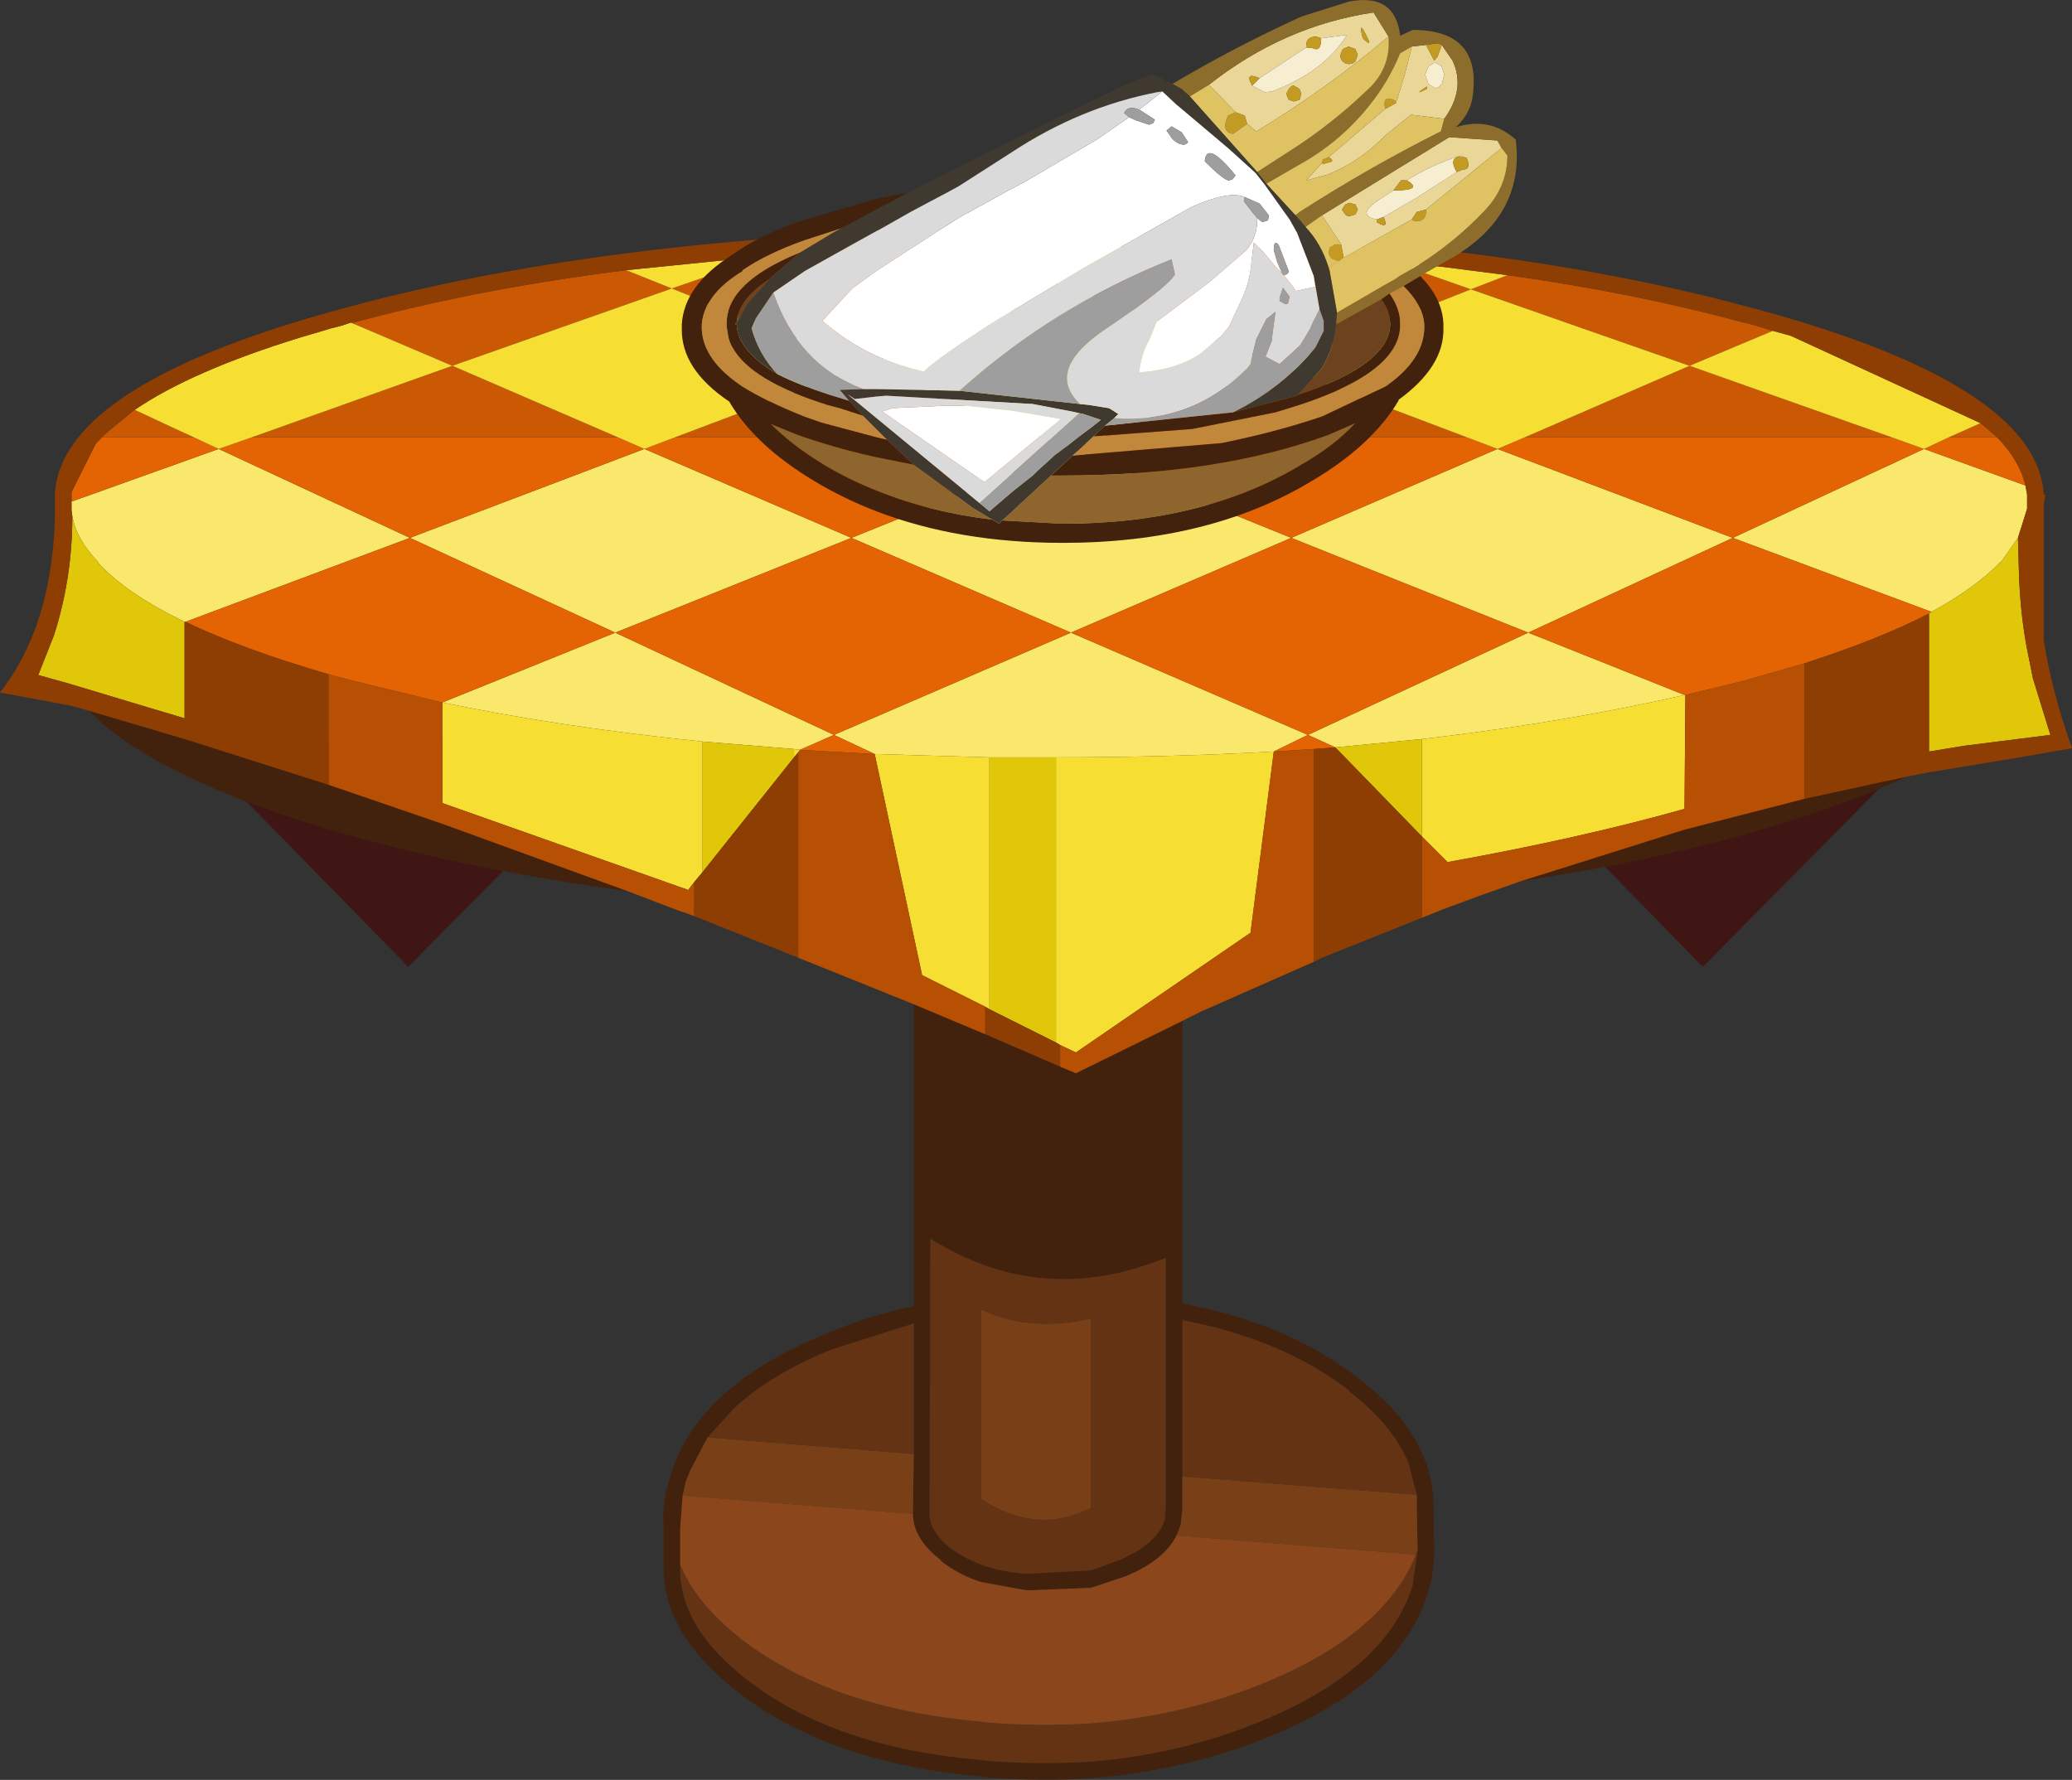 <?xml version="1.0" encoding="UTF-8" standalone="no"?>
<svg xmlns:ffdec="https://www.free-decompiler.com/flash" xmlns:xlink="http://www.w3.org/1999/xlink" ffdec:objectType="shape" height="107.05px" width="124.6px" xmlns="http://www.w3.org/2000/svg">
  <rect width="100%" height="100%" fill="#333333" stroke="none"/>
  <g transform="matrix(1.0, 0.0, 0.0, 1.0, -0.25, 107.9)">
    <path d="M11.45 -63.4 L38.3 -63.4 24.8 -49.75 11.45 -63.4 M89.3 -63.4 L116.15 -63.4 102.65 -49.75 89.3 -63.4" fill="#3f1614" fill-rule="evenodd" stroke="none"/>
    <path d="M108.75 -59.85 L114.95 -61.2 Q111.05 -59.4 105.3 -57.75 98.95 -56.0 91.7 -54.9 L101.55 -58.0 108.75 -59.85 M5.6 -65.15 L9.5 -64.0 11.35 -63.45 20.0 -60.7 26.85 -58.35 38.0 -54.3 Q28.8 -55.55 21.15 -57.7 L21.1 -57.7 Q9.55 -61.05 5.6 -65.15 M55.2 -47.5 L59.25 -45.8 59.5 -45.7 64.0 -43.75 64.95 -43.35 71.35 -46.5 71.35 -29.5 Q77.75 -28.3 81.95 -25.0 86.6 -21.45 86.45 -17.05 L86.5 -14.65 Q86.5 -13.45 86.15 -12.2 84.55 -6.75 76.7 -3.5 71.6 -1.4 65.85 -0.95 62.8 -0.75 59.6 -1.0 L59.25 -1.05 Q50.05 -1.9 44.6 -6.15 40.2 -9.55 40.15 -13.55 L40.15 -16.05 Q40.05 -17.45 40.5 -18.9 42.0 -24.45 49.85 -27.65 52.4 -28.75 55.2 -29.35 L55.2 -47.5 M55.2 -20.45 L55.2 -28.3 50.3 -26.75 Q46.6 -25.25 44.4 -23.2 L44.35 -23.15 42.8 -21.45 41.75 -19.45 41.45 -18.7 41.45 -18.6 41.3 -17.95 41.15 -15.95 41.15 -13.8 41.15 -13.45 Q41.2 -9.95 45.15 -6.9 50.4 -2.8 59.25 -2.05 L59.6 -2.0 Q62.8 -1.75 65.85 -1.95 71.35 -2.4 76.25 -4.45 83.65 -7.55 85.2 -12.55 L85.5 -14.7 85.45 -17.15 85.45 -18.0 84.95 -19.9 Q84.0 -22.2 81.4 -24.2 L81.4 -24.25 Q77.4 -27.35 71.35 -28.5 L71.35 -19.1 71.35 -17.1 71.25 -16.2 71.0 -15.55 Q70.25 -14.05 67.95 -13.1 L65.85 -12.4 62.0 -12.25 59.25 -12.75 Q57.85 -13.2 56.8 -14.05 L56.85 -14.05 Q55.15 -15.35 55.15 -16.85 L55.2 -20.45 M59.25 -13.8 Q60.45 -13.35 62.0 -13.25 L65.85 -13.45 67.5 -14.05 Q69.8 -15.0 70.3 -16.5 L70.35 -17.2 70.35 -32.25 Q62.9 -29.2 56.2 -33.4 L56.15 -16.8 Q56.2 -15.75 57.4 -14.8 58.2 -14.2 59.25 -13.8" fill="#42220d" fill-rule="evenodd" stroke="none"/>
    <path d="M55.2 -20.45 L55.15 -16.85 41.3 -17.95 41.45 -18.6 41.45 -18.7 41.75 -19.45 42.8 -21.45 55.2 -20.45 M71.0 -15.55 L71.25 -16.2 71.35 -17.1 71.35 -19.1 85.45 -18.0 85.45 -17.15 85.5 -14.7 85.4 -14.4 71.0 -15.55 M65.85 -17.2 Q62.55 -15.55 59.25 -17.75 L59.25 -29.15 Q62.15 -27.75 65.85 -28.6 L65.85 -17.2" fill="#793f17" fill-rule="evenodd" stroke="none"/>
    <path d="M42.8 -21.45 L44.35 -23.15 44.4 -23.2 Q46.6 -25.25 50.3 -26.75 L55.2 -28.3 55.2 -20.45 42.8 -21.45 M71.35 -19.1 L71.35 -28.5 Q77.4 -27.35 81.4 -24.25 L81.4 -24.2 Q84.0 -22.2 84.95 -19.9 L85.45 -18.0 71.35 -19.1 M85.5 -14.7 L85.2 -12.55 Q83.65 -7.55 76.25 -4.45 71.35 -2.4 65.85 -1.95 62.8 -1.75 59.6 -2.0 L59.25 -2.05 Q50.4 -2.8 45.15 -6.9 41.2 -9.95 41.15 -13.45 L41.15 -13.8 Q42.1 -11.45 44.85 -9.3 50.25 -5.15 59.25 -4.35 L59.6 -4.3 Q62.8 -4.05 65.85 -4.25 71.5 -4.7 76.45 -6.75 83.5 -9.7 85.4 -14.4 L85.5 -14.7 M59.25 -13.8 Q58.2 -14.2 57.4 -14.8 56.2 -15.75 56.15 -16.8 L56.2 -33.4 Q62.9 -29.2 70.35 -32.25 L70.35 -17.2 70.3 -16.5 Q69.8 -15.0 67.5 -14.05 L65.85 -13.45 62.0 -13.25 Q60.45 -13.35 59.25 -13.8 M65.85 -17.2 L65.85 -28.6 Q62.15 -27.75 59.25 -29.15 L59.25 -17.75 Q62.55 -15.55 65.85 -17.2" fill="#643313" fill-rule="evenodd" stroke="none"/>
    <path d="M106.05 -88.25 L107.95 -87.7 106.85 -88.0 106.05 -88.25 M6.0 -81.2 L6.75 -81.95 6.35 -81.6 6.0 -81.2 M55.15 -16.85 Q55.15 -15.35 56.85 -14.05 L56.8 -14.05 Q57.85 -13.2 59.25 -12.75 L62.0 -12.25 65.85 -12.4 67.95 -13.1 Q70.25 -14.05 71.0 -15.55 L85.4 -14.4 Q83.5 -9.7 76.45 -6.75 71.5 -4.7 65.85 -4.25 62.8 -4.05 59.6 -4.3 L59.25 -4.35 Q50.25 -5.15 44.85 -9.3 42.1 -11.45 41.15 -13.8 L41.15 -15.95 41.3 -17.95 55.15 -16.85" fill="#8b471b" fill-rule="evenodd" stroke="none"/>
    <path d="M122.05 -78.7 L122.15 -78.15 122.15 -77.75 122.15 -77.3 121.6 -75.55 120.55 -74.05 120.55 -74.1 Q119.05 -72.55 116.4 -71.1 L104.45 -75.55 92.15 -69.85 101.55 -66.1 Q94.75 -64.55 87.0 -63.6 L85.75 -63.45 80.55 -62.95 78.9 -63.7 92.15 -69.85 77.9 -75.55 64.65 -69.85 51.45 -75.55 37.25 -69.85 50.4 -63.7 64.65 -69.85 78.9 -63.7 76.85 -62.7 Q70.55 -62.35 63.75 -62.35 L63.3 -62.35 59.75 -62.35 52.85 -62.55 50.4 -63.7 48.35 -62.8 48.0 -62.85 42.5 -63.3 Q34.1 -64.15 26.85 -65.65 L37.25 -69.85 24.9 -75.55 11.4 -70.5 11.35 -70.5 Q7.85 -72.2 6.15 -74.05 L6.15 -74.1 Q4.85 -75.45 4.6 -76.85 L4.55 -77.2 4.55 -77.25 4.55 -77.75 4.6 -77.75 13.4 -80.9 24.9 -75.55 39.0 -80.9 51.45 -75.55 64.7 -80.9 77.9 -75.55 90.3 -80.9 104.45 -75.55 115.95 -80.9 122.05 -78.7" fill="#f9e86c" fill-rule="evenodd" stroke="none"/>
    <path d="M120.35 -81.6 Q121.7 -80.2 122.05 -78.7 L115.95 -80.9 104.45 -75.55 90.3 -80.9 77.9 -75.55 64.7 -80.9 66.45 -81.6 88.45 -81.6 90.3 -80.9 91.95 -81.6 114.0 -81.6 115.95 -80.9 117.45 -81.6 120.35 -81.6 M116.25 -71.0 Q113.25 -69.45 108.75 -68.0 L105.1 -66.95 101.6 -66.1 101.55 -66.1 92.15 -69.85 104.45 -75.55 116.4 -71.1 116.25 -71.0 M20.0 -67.35 Q14.85 -68.85 11.4 -70.5 L24.9 -75.55 37.25 -69.85 26.85 -65.65 21.5 -66.95 20.0 -67.35 M4.55 -77.75 L4.55 -78.15 4.55 -78.2 4.55 -78.3 6.0 -81.2 6.35 -81.6 11.9 -81.6 13.4 -80.9 15.4 -81.6 37.4 -81.6 39.0 -80.9 24.9 -75.55 13.4 -80.9 4.6 -77.75 4.55 -77.75 M62.95 -81.6 L64.7 -80.9 51.45 -75.55 39.0 -80.9 40.85 -81.6 62.95 -81.6 M76.85 -62.7 L78.9 -63.7 64.65 -69.85 50.4 -63.7 52.85 -62.55 48.35 -62.8 50.4 -63.7 37.25 -69.85 51.45 -75.55 64.65 -69.85 77.9 -75.55 92.15 -69.85 78.9 -63.7 80.55 -62.95 79.25 -62.85 76.85 -62.7" fill="#e46303" fill-rule="evenodd" stroke="none"/>
    <path d="M71.3 -93.0 L83.85 -92.2 88.7 -90.5 90.9 -91.35 Q98.5 -90.3 105.1 -88.5 L105.2 -88.5 106.05 -88.25 106.85 -88.0 101.85 -85.9 114.0 -81.6 91.95 -81.6 101.85 -85.9 88.7 -90.5 77.1 -85.9 64.7 -90.55 52.25 -85.9 62.95 -81.6 40.85 -81.6 52.25 -85.9 40.65 -90.55 46.3 -92.5 57.9 -93.1 57.95 -93.1 64.7 -90.55 71.3 -93.0 M119.35 -82.45 L120.35 -81.6 117.45 -81.6 119.35 -82.45 M6.75 -81.95 L8.15 -83.1 8.35 -83.25 Q10.15 -82.4 11.9 -81.6 L6.35 -81.6 6.75 -81.95 M21.35 -88.5 L21.5 -88.5 22.45 -88.75 Q29.55 -90.6 37.9 -91.65 L40.65 -90.55 27.45 -85.9 21.35 -88.5 M66.45 -81.6 L77.1 -85.9 88.45 -81.6 66.45 -81.6 M37.4 -81.6 L15.4 -81.6 27.45 -85.9 37.4 -81.6" fill="#cb5803" fill-rule="evenodd" stroke="none"/>
    <path d="M57.95 -93.1 L63.3 -93.15 71.3 -93.0 64.7 -90.55 57.95 -93.1 M83.85 -92.2 L87.0 -91.85 90.9 -91.35 88.7 -90.5 83.85 -92.2 M107.95 -87.7 L119.35 -82.45 117.45 -81.6 115.95 -80.9 114.0 -81.6 101.85 -85.9 106.85 -88.0 107.95 -87.7 M8.35 -83.25 Q11.8 -85.6 18.3 -87.6 L20.15 -88.15 20.55 -88.25 20.75 -88.3 21.2 -88.45 21.35 -88.5 27.45 -85.9 40.65 -90.55 37.9 -91.65 46.3 -92.5 40.65 -90.55 52.25 -85.9 40.85 -81.6 39.0 -80.9 37.4 -81.6 27.45 -85.9 15.4 -81.6 13.4 -80.9 11.9 -81.6 Q10.15 -82.4 8.35 -83.25 M88.45 -81.6 L77.1 -85.9 66.45 -81.6 64.7 -80.9 62.95 -81.6 52.25 -85.9 64.7 -90.55 77.1 -85.9 88.7 -90.5 101.85 -85.9 91.95 -81.6 90.3 -80.9 88.45 -81.6 M52.85 -62.55 L59.75 -62.35 59.75 -47.2 59.5 -47.35 55.7 -49.25 52.85 -62.55 M63.75 -62.35 Q70.55 -62.35 76.85 -62.7 L75.45 -51.8 64.95 -44.6 64.0 -45.05 63.75 -45.2 63.75 -62.35 M48.35 -62.8 L48.25 -62.65 48.0 -62.35 48.0 -62.85 48.35 -62.8 M42.5 -63.3 L42.5 -55.45 42.0 -54.85 41.65 -54.4 42.0 -54.25 41.0 -54.6 26.85 -59.6 26.85 -65.65 Q34.1 -64.15 42.5 -63.3 M85.75 -63.45 L87.0 -63.6 Q94.75 -64.55 101.55 -66.1 L101.6 -66.1 101.55 -59.25 Q95.35 -57.5 87.3 -56.05 L85.75 -57.6 85.75 -63.45" fill="#f7de33" fill-rule="evenodd" stroke="none"/>
    <path d="M121.6 -75.55 L121.65 -73.8 Q121.7 -71.35 122.1 -69.1 L122.5 -67.1 123.55 -63.7 118.4 -63.05 116.25 -62.7 116.25 -71.0 116.4 -71.1 Q119.05 -72.55 120.55 -74.1 L120.55 -74.05 121.6 -75.55 M11.35 -70.5 L11.35 -64.7 9.5 -65.25 4.35 -66.8 2.55 -67.3 3.5 -69.7 Q4.6 -73.15 4.6 -76.85 4.85 -75.45 6.15 -74.1 L6.15 -74.05 Q7.85 -72.2 11.35 -70.5 M59.75 -47.2 L59.75 -62.35 63.3 -62.35 63.75 -62.35 63.75 -45.2 59.75 -47.2 M48.0 -62.85 L48.0 -62.35 42.5 -55.45 42.5 -63.3 48.0 -62.85 M80.55 -62.95 L85.75 -63.45 85.75 -57.6 80.55 -62.95" fill="#e1c709" fill-rule="evenodd" stroke="none"/>
    <path d="M108.75 -68.0 L108.75 -59.85 101.55 -58.0 91.7 -54.9 89.15 -54.0 87.0 -53.2 85.75 -52.7 85.75 -57.6 87.3 -56.05 Q95.35 -57.5 101.55 -59.25 L101.6 -66.1 105.1 -66.95 108.75 -68.0 M20.0 -60.7 L20.0 -67.35 21.5 -66.95 26.85 -65.65 26.85 -59.6 41.0 -54.6 42.0 -54.25 41.65 -54.4 42.0 -54.85 42.0 -54.25 42.0 -52.8 41.6 -52.95 41.0 -53.15 38.0 -54.3 26.85 -58.35 20.0 -60.7 M52.85 -62.55 L55.7 -49.25 59.5 -47.35 59.5 -45.7 59.25 -45.8 55.2 -47.5 48.25 -50.3 48.25 -62.65 48.35 -62.8 52.85 -62.55 M76.85 -62.7 L79.25 -62.85 79.25 -50.05 72.45 -47.05 71.35 -46.5 64.95 -43.35 64.0 -43.75 64.0 -45.05 64.95 -44.6 75.45 -51.8 76.85 -62.7" fill="#b85003" fill-rule="evenodd" stroke="none"/>
    <path d="M71.3 -93.0 L63.3 -93.15 57.95 -93.1 57.9 -93.1 46.3 -92.5 37.9 -91.65 Q29.55 -90.6 22.45 -88.75 L21.5 -88.5 21.35 -88.5 21.2 -88.45 20.75 -88.3 20.55 -88.25 20.15 -88.15 18.3 -87.6 Q11.8 -85.6 8.35 -83.25 L8.15 -83.1 6.75 -81.95 6.0 -81.2 4.55 -78.3 4.55 -78.2 4.55 -78.15 4.55 -77.75 4.55 -77.25 4.55 -77.2 4.6 -76.85 Q4.6 -73.15 3.5 -69.7 L2.55 -67.3 4.35 -66.8 9.5 -65.25 11.35 -64.7 11.35 -70.5 11.4 -70.5 Q14.85 -68.85 20.0 -67.35 L20.0 -60.7 11.35 -63.45 9.5 -64.0 5.6 -65.15 4.55 -65.45 0.25 -66.25 Q3.35 -70.2 3.55 -76.7 L3.55 -78.2 Q3.95 -84.85 21.25 -89.45 38.7 -94.15 63.3 -94.15 L87.0 -92.85 Q97.0 -91.7 105.35 -89.45 122.7 -84.85 123.15 -78.2 L123.15 -78.15 123.25 -78.15 123.15 -77.55 123.15 -69.75 123.15 -69.4 Q123.65 -66.25 124.85 -62.9 L121.7 -62.35 116.25 -61.45 114.95 -61.2 108.75 -59.85 108.75 -68.0 Q113.25 -69.45 116.25 -71.0 L116.25 -62.7 118.4 -63.05 123.55 -63.7 122.5 -67.1 122.1 -69.1 Q121.7 -71.35 121.65 -73.8 L121.6 -75.55 122.15 -77.3 122.15 -77.75 122.15 -78.15 122.05 -78.7 Q121.7 -80.2 120.35 -81.6 L119.35 -82.45 107.95 -87.7 106.05 -88.25 105.2 -88.5 105.1 -88.5 Q98.5 -90.3 90.9 -91.35 L87.0 -91.85 83.85 -92.2 71.3 -93.0 M59.5 -47.35 L59.75 -47.2 63.75 -45.2 64.0 -45.05 64.0 -43.75 59.5 -45.7 59.5 -47.35 M48.25 -62.65 L48.25 -50.3 48.0 -50.4 42.5 -52.6 42.0 -52.8 42.0 -54.25 42.0 -54.85 42.5 -55.45 48.0 -62.35 48.25 -62.65 M79.25 -62.85 L80.55 -62.95 85.75 -57.6 85.75 -52.7 79.75 -50.3 79.25 -50.05 79.25 -62.85" fill="#8e3e02" fill-rule="evenodd" stroke="none"/>
    <path d="M83.8 -90.25 L84.65 -90.7 Q85.8 -89.6 85.9 -88.4 L85.9 -88.15 Q85.85 -86.3 83.7 -84.75 L83.55 -84.65 79.75 -82.85 Q76.95 -81.9 73.7 -81.25 L64.75 -80.5 66.0 -81.65 71.95 -82.1 76.95 -83.1 78.4 -83.55 Q84.5 -85.55 84.45 -88.4 84.45 -89.35 83.8 -90.25 M53.6 -81.45 L52.95 -81.6 49.95 -82.4 49.6 -82.5 48.6 -82.85 Q46.35 -83.75 44.9 -84.65 42.5 -86.25 42.45 -88.15 L42.45 -88.4 Q42.6 -90.2 44.9 -91.6 L44.9 -91.65 Q46.35 -92.65 48.6 -93.45 L50.9 -94.2 50.35 -93.9 48.35 -92.7 Q43.9 -90.9 43.95 -88.4 L43.95 -88.25 44.05 -87.65 Q44.1 -87.35 44.3 -87.0 45.4 -85.0 50.0 -83.55 L50.75 -83.35 52.15 -82.9 52.95 -82.1 53.6 -81.45" fill="#c1883c" fill-rule="evenodd" stroke="none"/>
    <path d="M63.45 -79.3 L64.15 -79.3 Q73.5 -79.3 80.15 -81.75 L81.75 -82.45 Q80.5 -81.1 78.5 -79.95 72.6 -76.4 64.15 -76.4 L60.5 -76.6 60.7 -76.75 63.45 -79.3 M59.9 -76.65 Q56.15 -77.1 52.95 -78.4 51.3 -79.05 49.8 -79.95 47.9 -81.1 46.6 -82.4 L48.2 -81.75 Q50.45 -80.95 52.95 -80.4 L55.2 -79.95 58.75 -77.35 59.9 -76.65" fill="#8e652d" fill-rule="evenodd" stroke="none"/>
    <path d="M80.6 -88.4 L83.3 -89.9 Q83.85 -89.2 83.85 -88.4 83.8 -85.95 78.3 -84.15 L79.7 -85.7 Q80.5 -87.0 80.6 -88.4 M44.55 -88.5 Q44.65 -89.9 46.5 -91.1 L45.2 -89.65 44.55 -88.5" fill="#6c431e" fill-rule="evenodd" stroke="none"/>
    <path d="M83.3 -89.9 L83.8 -90.25 Q84.45 -89.35 84.45 -88.4 84.5 -85.55 78.4 -83.55 L76.95 -83.1 71.95 -82.1 66.0 -81.65 66.7 -82.3 74.4 -83.1 78.25 -84.1 78.25 -84.15 78.3 -84.15 Q83.8 -85.95 83.85 -88.4 83.85 -89.2 83.3 -89.9 M84.65 -90.7 L85.65 -91.3 Q87.0 -89.95 87.05 -88.4 L87.05 -88.15 Q87.1 -85.85 84.35 -83.85 L84.35 -83.8 Q82.75 -81.1 79.1 -78.95 72.95 -75.25 64.15 -75.25 57.9 -75.25 52.95 -77.15 51.0 -77.9 49.25 -78.95 45.65 -81.1 44.1 -83.75 41.2 -85.7 41.25 -88.15 L41.25 -88.4 Q41.4 -90.75 44.25 -92.55 45.75 -93.65 48.2 -94.55 L52.95 -95.95 54.85 -96.3 52.95 -95.3 50.9 -94.2 48.6 -93.45 Q46.35 -92.65 44.9 -91.65 L44.9 -91.6 Q42.6 -90.2 42.45 -88.4 L42.45 -88.15 Q42.5 -86.25 44.9 -84.65 46.35 -83.75 48.6 -82.85 L49.6 -82.5 49.95 -82.4 52.95 -81.6 53.6 -81.45 53.7 -81.35 55.2 -79.95 52.95 -80.4 Q50.45 -80.95 48.2 -81.75 L46.6 -82.4 Q47.9 -81.1 49.8 -79.95 51.3 -79.05 52.95 -78.4 56.15 -77.1 59.9 -76.65 L60.35 -76.4 60.5 -76.6 64.15 -76.4 Q72.6 -76.4 78.5 -79.95 80.5 -81.1 81.75 -82.45 L80.15 -81.75 Q73.5 -79.3 64.15 -79.3 L63.45 -79.3 64.75 -80.5 73.7 -81.25 Q76.95 -81.9 79.75 -82.85 L83.55 -84.65 83.7 -84.75 Q85.85 -86.3 85.9 -88.15 L85.9 -88.4 Q85.8 -89.6 84.65 -90.7 M52.15 -82.9 L50.75 -83.35 50.0 -83.55 Q45.4 -85.0 44.3 -87.0 44.1 -87.35 44.05 -87.65 L43.95 -88.25 43.95 -88.4 Q43.9 -90.9 48.35 -92.7 L46.5 -91.1 Q44.65 -89.9 44.55 -88.5 L44.45 -88.4 44.55 -88.4 Q44.6 -86.8 47.0 -85.4 L47.1 -85.35 Q48.3 -84.75 50.15 -84.15 L51.3 -83.8 52.15 -82.9" fill="#42220d" fill-rule="evenodd" stroke="none"/>
    <path d="M86.95 -105.2 L87.6 -104.25 Q88.4 -102.55 87.1 -100.75 L85.1 -101.0 83.55 -99.75 Q82.0 -98.15 80.1 -97.4 L78.8 -97.05 79.75 -98.1 Q79.85 -97.95 79.95 -98.1 80.65 -98.15 80.15 -98.45 L83.55 -101.35 84.2 -101.7 84.75 -103.5 85.15 -105.1 86.0 -105.2 86.5 -104.25 86.7 -104.5 86.95 -105.2 M79.75 -94.95 L87.4 -99.65 90.3 -99.45 90.55 -99.0 86.0 -95.3 85.45 -95.15 85.15 -94.7 81.05 -92.4 80.9 -93.2 79.75 -94.95 M72.95 -102.8 Q77.45 -106.35 82.85 -107.15 L83.75 -105.7 Q79.95 -102.5 75.8 -100.0 L75.25 -100.45 75.1 -100.95 74.55 -101.15 72.95 -102.8 M86.05 -102.7 Q85.15 -102.1 86.05 -102.55 L86.05 -102.7 M82.45 -105.7 Q81.9 -106.8 82.2 -105.6 82.8 -105.0 82.45 -105.7 M81.0 -104.2 Q81.15 -104.05 81.35 -104.05 81.6 -104.05 81.75 -104.2 L81.9 -104.6 81.75 -104.95 81.35 -105.1 81.0 -104.95 80.85 -104.6 Q80.85 -104.35 81.0 -104.2 M86.95 -103.9 L86.55 -104.15 86.15 -103.9 85.95 -103.4 86.15 -102.85 86.55 -102.6 Q86.75 -102.6 86.95 -102.85 L87.1 -103.4 86.95 -103.9 M79.7 -105.6 L79.4 -105.7 Q78.75 -105.7 78.8 -105.05 L76.0 -103.2 75.85 -103.25 Q75.1 -103.55 75.55 -102.75 L76.3 -102.35 76.75 -102.4 Q79.9 -103.6 81.25 -105.8 L79.7 -105.6 M77.75 -102.55 L77.6 -102.25 77.75 -101.9 78.05 -101.8 78.4 -101.9 78.5 -102.25 78.4 -102.55 78.05 -102.75 Q77.9 -102.75 77.75 -102.55 M80.7 -92.2 L80.8 -92.2 80.15 -91.8 80.3 -91.95 80.7 -92.2 M88.45 -98.4 L88.1 -98.55 Q86.25 -97.95 84.85 -97.05 L84.5 -97.05 84.05 -96.45 83.2 -95.9 Q81.75 -94.95 83.05 -94.7 83.0 -94.5 83.1 -94.5 83.8 -94.1 83.45 -94.85 L85.35 -95.95 87.85 -97.55 88.2 -97.7 Q88.75 -97.7 88.45 -98.4 M81.4 -95.7 L81.15 -95.6 80.95 -95.3 81.15 -95.0 Q81.25 -94.9 81.4 -94.9 L81.75 -95.0 81.9 -95.3 81.75 -95.6 81.4 -95.7" fill="#ead797" fill-rule="evenodd" stroke="none"/>
    <path d="M86.95 -103.9 L87.1 -103.4 86.95 -102.85 Q86.75 -102.6 86.55 -102.6 L86.15 -102.85 85.95 -103.4 86.15 -103.9 86.55 -104.15 86.95 -103.9 M79.7 -105.6 L81.25 -105.8 Q79.9 -103.6 76.75 -102.4 L76.3 -102.35 75.55 -102.75 76.0 -103.2 78.8 -105.05 79.2 -105.0 Q79.7 -104.75 79.7 -105.6 M84.85 -97.05 Q86.25 -97.95 88.1 -98.55 L88.45 -98.4 88.05 -98.5 Q87.35 -98.4 87.85 -97.55 L85.35 -95.95 83.45 -94.85 83.05 -94.7 Q81.75 -94.95 83.2 -95.9 L84.05 -96.45 84.35 -96.45 Q85.8 -96.5 84.85 -97.05" fill="#f7eed2" fill-rule="evenodd" stroke="none"/>
    <path d="M86.0 -105.2 L86.7 -105.3 86.95 -105.2 86.7 -104.5 86.5 -104.25 86.0 -105.2 M82.45 -105.7 Q82.8 -105.0 82.2 -105.6 81.9 -106.8 82.45 -105.7 M86.05 -102.7 L86.05 -102.55 Q85.15 -102.1 86.05 -102.7 M84.2 -101.7 L83.55 -101.35 Q83.35 -102.25 84.15 -101.85 L84.2 -101.7 M80.15 -98.45 Q80.65 -98.15 79.95 -98.1 79.85 -97.95 79.75 -98.1 L79.8 -98.3 80.15 -98.45 M81.0 -104.2 Q80.85 -104.35 80.85 -104.6 L81.0 -104.95 81.35 -105.1 81.75 -104.95 81.9 -104.6 81.75 -104.2 Q81.6 -104.05 81.35 -104.05 81.15 -104.05 81.0 -104.2 M78.8 -105.05 Q78.75 -105.7 79.4 -105.7 L79.7 -105.6 Q79.7 -104.75 79.2 -105.0 L78.8 -105.05 M75.55 -102.75 Q75.1 -103.55 75.85 -103.25 L76.0 -103.2 75.55 -102.75 M75.25 -100.45 L74.4 -99.85 Q73.65 -99.95 74.1 -100.95 L74.55 -101.15 75.1 -100.95 75.25 -100.45 M77.75 -102.55 Q77.9 -102.75 78.05 -102.75 L78.4 -102.55 78.5 -102.25 78.4 -101.9 78.05 -101.8 77.75 -101.9 77.6 -102.25 77.75 -102.55 M80.7 -92.2 L80.3 -92.35 80.15 -92.65 80.15 -92.7 80.2 -93.0 80.45 -93.15 80.5 -93.2 80.9 -93.2 81.05 -92.4 80.9 -92.3 80.8 -92.2 80.7 -92.2 M84.85 -97.05 Q85.8 -96.5 84.35 -96.45 L84.05 -96.45 84.5 -97.05 84.85 -97.05 M83.05 -94.7 L83.45 -94.85 Q83.8 -94.1 83.1 -94.5 83.0 -94.5 83.05 -94.7 M87.85 -97.55 Q87.35 -98.4 88.05 -98.5 L88.45 -98.4 Q88.75 -97.7 88.2 -97.7 L87.85 -97.55 M81.4 -95.7 L81.75 -95.6 81.9 -95.3 81.75 -95.0 81.4 -94.9 Q81.25 -94.9 81.15 -95.0 L80.95 -95.3 81.15 -95.6 81.4 -95.7 M86.0 -95.3 Q86.05 -94.6 85.45 -94.6 85.25 -94.6 85.15 -94.7 L85.45 -95.15 86.0 -95.3" fill="#c49b22" fill-rule="evenodd" stroke="none"/>
    <path d="M86.95 -105.2 L86.7 -105.3 86.0 -105.2 85.15 -105.1 84.45 -104.7 Q84.0 -103.6 83.35 -102.6 81.4 -99.65 78.3 -97.95 L76.4 -96.85 75.85 -97.55 78.4 -99.2 Q80.7 -100.75 82.7 -102.7 83.9 -103.95 83.75 -105.7 L82.85 -107.15 Q77.45 -106.35 72.95 -102.8 L71.8 -102.1 71.3 -102.55 70.75 -102.85 Q74.45 -105.05 78.5 -106.9 L81.35 -107.8 Q84.15 -108.35 84.45 -105.75 L85.2 -106.1 Q89.4 -106.1 88.8 -102.05 88.65 -101.05 87.8 -100.25 89.85 -100.9 91.4 -99.5 91.95 -95.05 87.75 -92.5 L85.65 -91.3 84.65 -90.7 83.8 -90.25 83.3 -89.9 80.6 -88.4 80.65 -89.1 82.8 -90.35 83.4 -90.7 84.2 -91.15 84.4 -91.3 85.2 -91.75 Q87.6 -93.2 89.5 -95.2 90.9 -96.65 90.9 -98.55 L90.55 -99.0 90.3 -99.45 87.4 -99.65 79.75 -94.95 78.75 -94.25 78.55 -94.5 78.15 -94.95 78.4 -95.15 Q82.6 -97.85 86.9 -100.0 L87.1 -100.75 Q88.4 -102.55 87.6 -104.25 L86.95 -105.2" fill="#8d6d2c" fill-rule="evenodd" stroke="none"/>
    <path d="M87.1 -100.75 L86.9 -100.0 Q82.6 -97.85 78.4 -95.15 L78.15 -94.95 76.4 -96.85 78.3 -97.95 Q81.4 -99.65 83.35 -102.6 84.0 -103.6 84.45 -104.7 L85.15 -105.1 84.75 -103.5 84.2 -101.7 84.15 -101.85 Q83.35 -102.25 83.55 -101.35 L80.15 -98.45 79.8 -98.3 79.75 -98.1 78.8 -97.05 80.1 -97.4 Q82.0 -98.15 83.55 -99.75 L85.1 -101.0 87.1 -100.75 M78.75 -94.25 L79.75 -94.95 80.9 -93.2 80.5 -93.2 80.45 -93.15 80.2 -93.0 80.15 -92.7 80.15 -92.65 80.3 -92.35 80.7 -92.2 80.3 -91.95 80.15 -91.8 80.8 -92.2 80.9 -92.3 81.05 -92.4 85.15 -94.7 Q85.25 -94.6 85.45 -94.6 86.05 -94.6 86.0 -95.3 L90.55 -99.0 90.9 -98.55 Q90.9 -96.65 89.5 -95.2 87.6 -93.2 85.2 -91.75 L84.4 -91.3 84.2 -91.15 83.4 -90.7 82.8 -90.35 80.65 -89.1 80.2 -91.65 80.15 -91.8 Q79.7 -93.25 78.75 -94.25 M71.8 -102.1 L72.95 -102.8 74.55 -101.15 74.1 -100.95 Q73.65 -99.95 74.4 -99.85 L75.25 -100.45 75.8 -100.0 Q79.95 -102.5 83.75 -105.7 83.9 -103.95 82.7 -102.7 80.7 -100.75 78.4 -99.2 L75.85 -97.55 71.8 -102.1" fill="#dfc262" fill-rule="evenodd" stroke="none"/>
    <path d="M78.15 -94.95 L78.55 -94.5 78.75 -94.25 Q79.7 -93.25 80.15 -91.8 L80.2 -91.65 80.65 -89.1 80.6 -88.4 Q80.5 -87.0 79.7 -85.7 L78.3 -84.15 78.25 -84.15 78.25 -84.1 74.4 -83.1 Q77.35 -84.55 79.35 -87.0 L79.85 -88.0 79.85 -88.6 79.6 -89.3 79.25 -91.3 78.25 -93.9 77.8 -94.7 76.3 -96.8 75.75 -97.5 74.15 -98.95 73.5 -99.5 70.95 -101.65 70.15 -102.4 69.8 -102.35 Q65.2 -101.45 61.1 -98.75 L57.9 -96.7 57.35 -96.4 55.0 -95.15 53.15 -94.1 52.95 -94.0 51.15 -93.0 48.65 -91.6 46.75 -90.3 45.7 -88.75 45.45 -88.15 Q45.9 -86.55 47.0 -85.4 44.6 -86.8 44.55 -88.4 L44.45 -88.4 44.55 -88.5 45.2 -89.65 46.5 -91.1 48.35 -92.7 50.35 -93.9 50.9 -94.2 52.95 -95.3 54.85 -96.3 59.15 -98.5 68.1 -102.9 69.55 -103.45 70.75 -102.85 71.3 -102.55 71.8 -102.1 75.85 -97.55 76.4 -96.85 78.15 -94.95 M52.15 -84.5 L52.95 -84.5 57.95 -84.4 65.2 -83.6 65.7 -83.55 66.95 -83.35 67.5 -83.0 67.25 -82.75 66.7 -82.3 66.0 -81.65 64.75 -80.5 63.45 -79.3 60.7 -76.75 60.5 -76.6 60.35 -76.4 59.9 -76.65 58.75 -77.35 55.2 -79.95 53.7 -81.35 53.6 -81.45 52.95 -82.1 52.15 -82.9 51.3 -83.8 50.75 -84.45 52.15 -84.5 M59.15 -77.65 L59.75 -77.15 61.15 -78.35 62.35 -79.3 62.6 -79.55 63.65 -80.5 64.45 -81.1 65.15 -81.65 65.95 -82.25 66.45 -82.65 65.4 -83.0 65.15 -83.05 64.7 -83.15 62.35 -83.6 53.55 -84.1 52.95 -84.05 51.65 -83.9 51.2 -84.2 59.15 -77.65" fill="#3f3930" fill-rule="evenodd" stroke="none"/>
    <path d="M79.25 -91.3 L79.35 -90.65 78.15 -90.4 78.05 -90.6 77.45 -91.35 77.5 -91.35 77.7 -91.45 77.75 -91.6 77.15 -93.15 Q76.85 -93.55 76.85 -92.85 L77.05 -92.15 77.35 -91.45 77.0 -91.8 76.3 -92.65 75.65 -93.3 75.5 -92.1 75.5 -92.05 Q75.4 -90.95 74.95 -89.95 L74.15 -88.25 73.7 -87.7 72.4 -86.6 Q70.95 -85.65 68.75 -85.5 68.85 -86.4 69.2 -87.15 L69.45 -87.65 69.8 -88.55 73.0 -90.95 75.2 -92.85 Q75.85 -93.65 75.85 -94.65 L75.85 -94.8 Q76.1 -94.55 76.2 -94.55 L76.5 -94.65 76.55 -94.95 76.0 -95.65 75.1 -96.05 Q74.15 -96.45 71.9 -95.45 L65.35 -91.75 59.95 -88.5 Q56.6 -86.35 55.8 -85.55 54.3 -85.9 52.95 -86.5 51.2 -87.3 49.7 -88.6 L51.5 -90.55 52.95 -91.6 56.8 -94.1 58.0 -94.85 59.45 -95.65 60.9 -96.45 61.85 -96.95 66.2 -99.5 68.15 -100.85 68.6 -100.65 69.35 -100.4 69.6 -100.5 69.7 -100.7 68.85 -101.25 68.75 -101.3 70.15 -102.4 70.95 -101.65 73.5 -99.5 74.15 -98.95 75.75 -97.5 76.3 -96.8 77.8 -94.7 78.25 -93.9 79.25 -91.3 M70.4 -100.05 L70.75 -99.55 Q71.1 -99.2 71.45 -99.2 71.55 -99.2 71.7 -99.35 L71.3 -99.95 70.7 -100.3 70.4 -100.05 M74.15 -97.05 L74.35 -97.1 74.55 -97.35 Q72.8 -99.5 72.7 -98.2 73.85 -97.05 74.15 -97.05 M61.15 -83.2 L64.05 -82.7 59.45 -78.9 53.3 -83.15 53.9 -83.35 57.1 -83.5 58.35 -83.5 61.15 -83.2" fill="#ffffff" fill-rule="evenodd" stroke="none"/>
    <path d="M46.75 -90.3 L48.65 -91.6 51.15 -93.0 52.95 -94.0 53.15 -94.1 55.0 -95.15 57.35 -96.4 57.9 -96.7 61.1 -98.75 Q65.2 -101.45 69.8 -102.35 L70.15 -102.4 68.75 -101.3 Q68.1 -101.6 67.85 -101.1 L68.15 -100.85 66.2 -99.5 61.85 -96.95 60.9 -96.45 59.45 -95.65 58.0 -94.85 56.8 -94.1 52.95 -91.6 51.5 -90.55 49.7 -88.6 Q51.2 -87.3 52.95 -86.5 54.3 -85.9 55.8 -85.55 56.6 -86.35 59.95 -88.5 L65.35 -91.75 71.9 -95.45 Q74.15 -96.45 75.1 -96.05 L75.05 -95.8 75.55 -95.15 75.85 -94.8 75.85 -94.65 Q75.85 -93.65 75.2 -92.85 L73.0 -90.95 69.8 -88.55 69.45 -87.65 69.2 -87.15 Q68.85 -86.4 68.75 -85.5 70.95 -85.65 72.4 -86.6 L73.7 -87.7 74.15 -88.25 74.95 -89.95 Q75.4 -90.95 75.5 -92.05 L75.5 -92.1 75.65 -93.3 76.3 -92.65 77.0 -91.8 77.35 -91.45 77.45 -91.35 78.05 -90.6 78.15 -90.4 79.35 -90.65 79.25 -91.3 79.6 -89.3 79.15 -88.4 79.05 -88.15 78.45 -87.15 77.2 -86.0 76.35 -86.45 76.75 -87.45 76.75 -87.65 76.95 -89.15 76.4 -88.7 75.8 -87.5 75.5 -86.3 75.45 -86.05 75.55 -86.15 75.25 -85.75 Q71.9 -82.4 67.25 -82.75 L67.5 -83.0 66.95 -83.35 65.7 -83.55 65.2 -83.6 Q63.05 -85.65 66.8 -88.15 70.5 -90.65 70.9 -91.4 L70.7 -92.3 Q63.55 -89.45 57.95 -84.4 L52.95 -84.5 52.15 -84.5 Q48.25 -85.95 46.75 -90.3 M77.2 -90.0 L77.2 -89.8 77.55 -89.6 77.7 -89.65 77.8 -90.05 77.4 -90.6 77.2 -90.0 M65.15 -83.05 L59.15 -77.65 51.2 -84.2 51.65 -83.9 52.95 -84.05 53.55 -84.1 62.35 -83.6 64.7 -83.15 65.15 -83.05 M61.15 -83.2 L58.35 -83.5 57.1 -83.5 53.9 -83.35 53.3 -83.15 59.45 -78.9 64.05 -82.7 61.15 -83.2" fill="#dadada" fill-rule="evenodd" stroke="none"/>
    <path d="M46.75 -90.3 Q48.25 -85.95 52.15 -84.5 L50.75 -84.45 51.3 -83.8 50.15 -84.15 Q48.3 -84.75 47.1 -85.35 L47.0 -85.4 Q45.9 -86.55 45.45 -88.15 L45.7 -88.75 46.75 -90.3 M57.95 -84.4 Q63.55 -89.45 70.7 -92.3 L70.9 -91.4 Q70.5 -90.65 66.8 -88.15 63.05 -85.65 65.2 -83.6 L57.95 -84.4 M67.25 -82.75 Q71.9 -82.4 75.25 -85.75 L75.55 -86.15 75.45 -86.05 75.5 -86.3 75.8 -87.5 76.4 -88.7 76.95 -89.15 76.75 -87.65 76.75 -87.45 76.35 -86.45 77.2 -86.0 78.45 -87.15 79.05 -88.15 79.15 -88.4 79.6 -89.3 79.85 -88.6 79.85 -88.0 79.35 -87.0 Q77.35 -84.55 74.4 -83.1 L66.7 -82.3 67.25 -82.75 M77.45 -91.35 L77.35 -91.45 77.05 -92.15 76.85 -92.85 Q76.85 -93.55 77.15 -93.15 L77.75 -91.6 77.7 -91.45 77.5 -91.35 77.45 -91.35 M75.85 -94.8 L75.55 -95.15 75.05 -95.8 75.1 -96.05 76.0 -95.65 76.55 -94.95 76.5 -94.65 76.2 -94.55 Q76.1 -94.55 75.85 -94.8 M68.15 -100.85 L67.85 -101.1 Q68.1 -101.6 68.75 -101.3 L68.85 -101.25 69.7 -100.7 69.6 -100.5 69.35 -100.4 68.6 -100.65 68.15 -100.85 M70.4 -100.05 L70.7 -100.3 71.3 -99.95 71.7 -99.35 Q71.55 -99.2 71.45 -99.2 71.1 -99.2 70.75 -99.55 L70.4 -100.05 M74.15 -97.05 Q73.85 -97.05 72.7 -98.2 72.8 -99.5 74.55 -97.35 L74.35 -97.1 74.15 -97.05 M77.2 -90.0 L77.4 -90.6 77.8 -90.05 77.7 -89.65 77.55 -89.6 77.2 -89.8 77.2 -90.0 M65.15 -83.05 L65.4 -83.0 66.45 -82.65 65.95 -82.25 65.15 -81.65 64.45 -81.1 63.65 -80.5 62.6 -79.55 62.35 -79.3 61.15 -78.35 59.75 -77.15 59.15 -77.65 65.15 -83.05" fill="#9e9e9e" fill-rule="evenodd" stroke="none"/>
  </g>
</svg>
